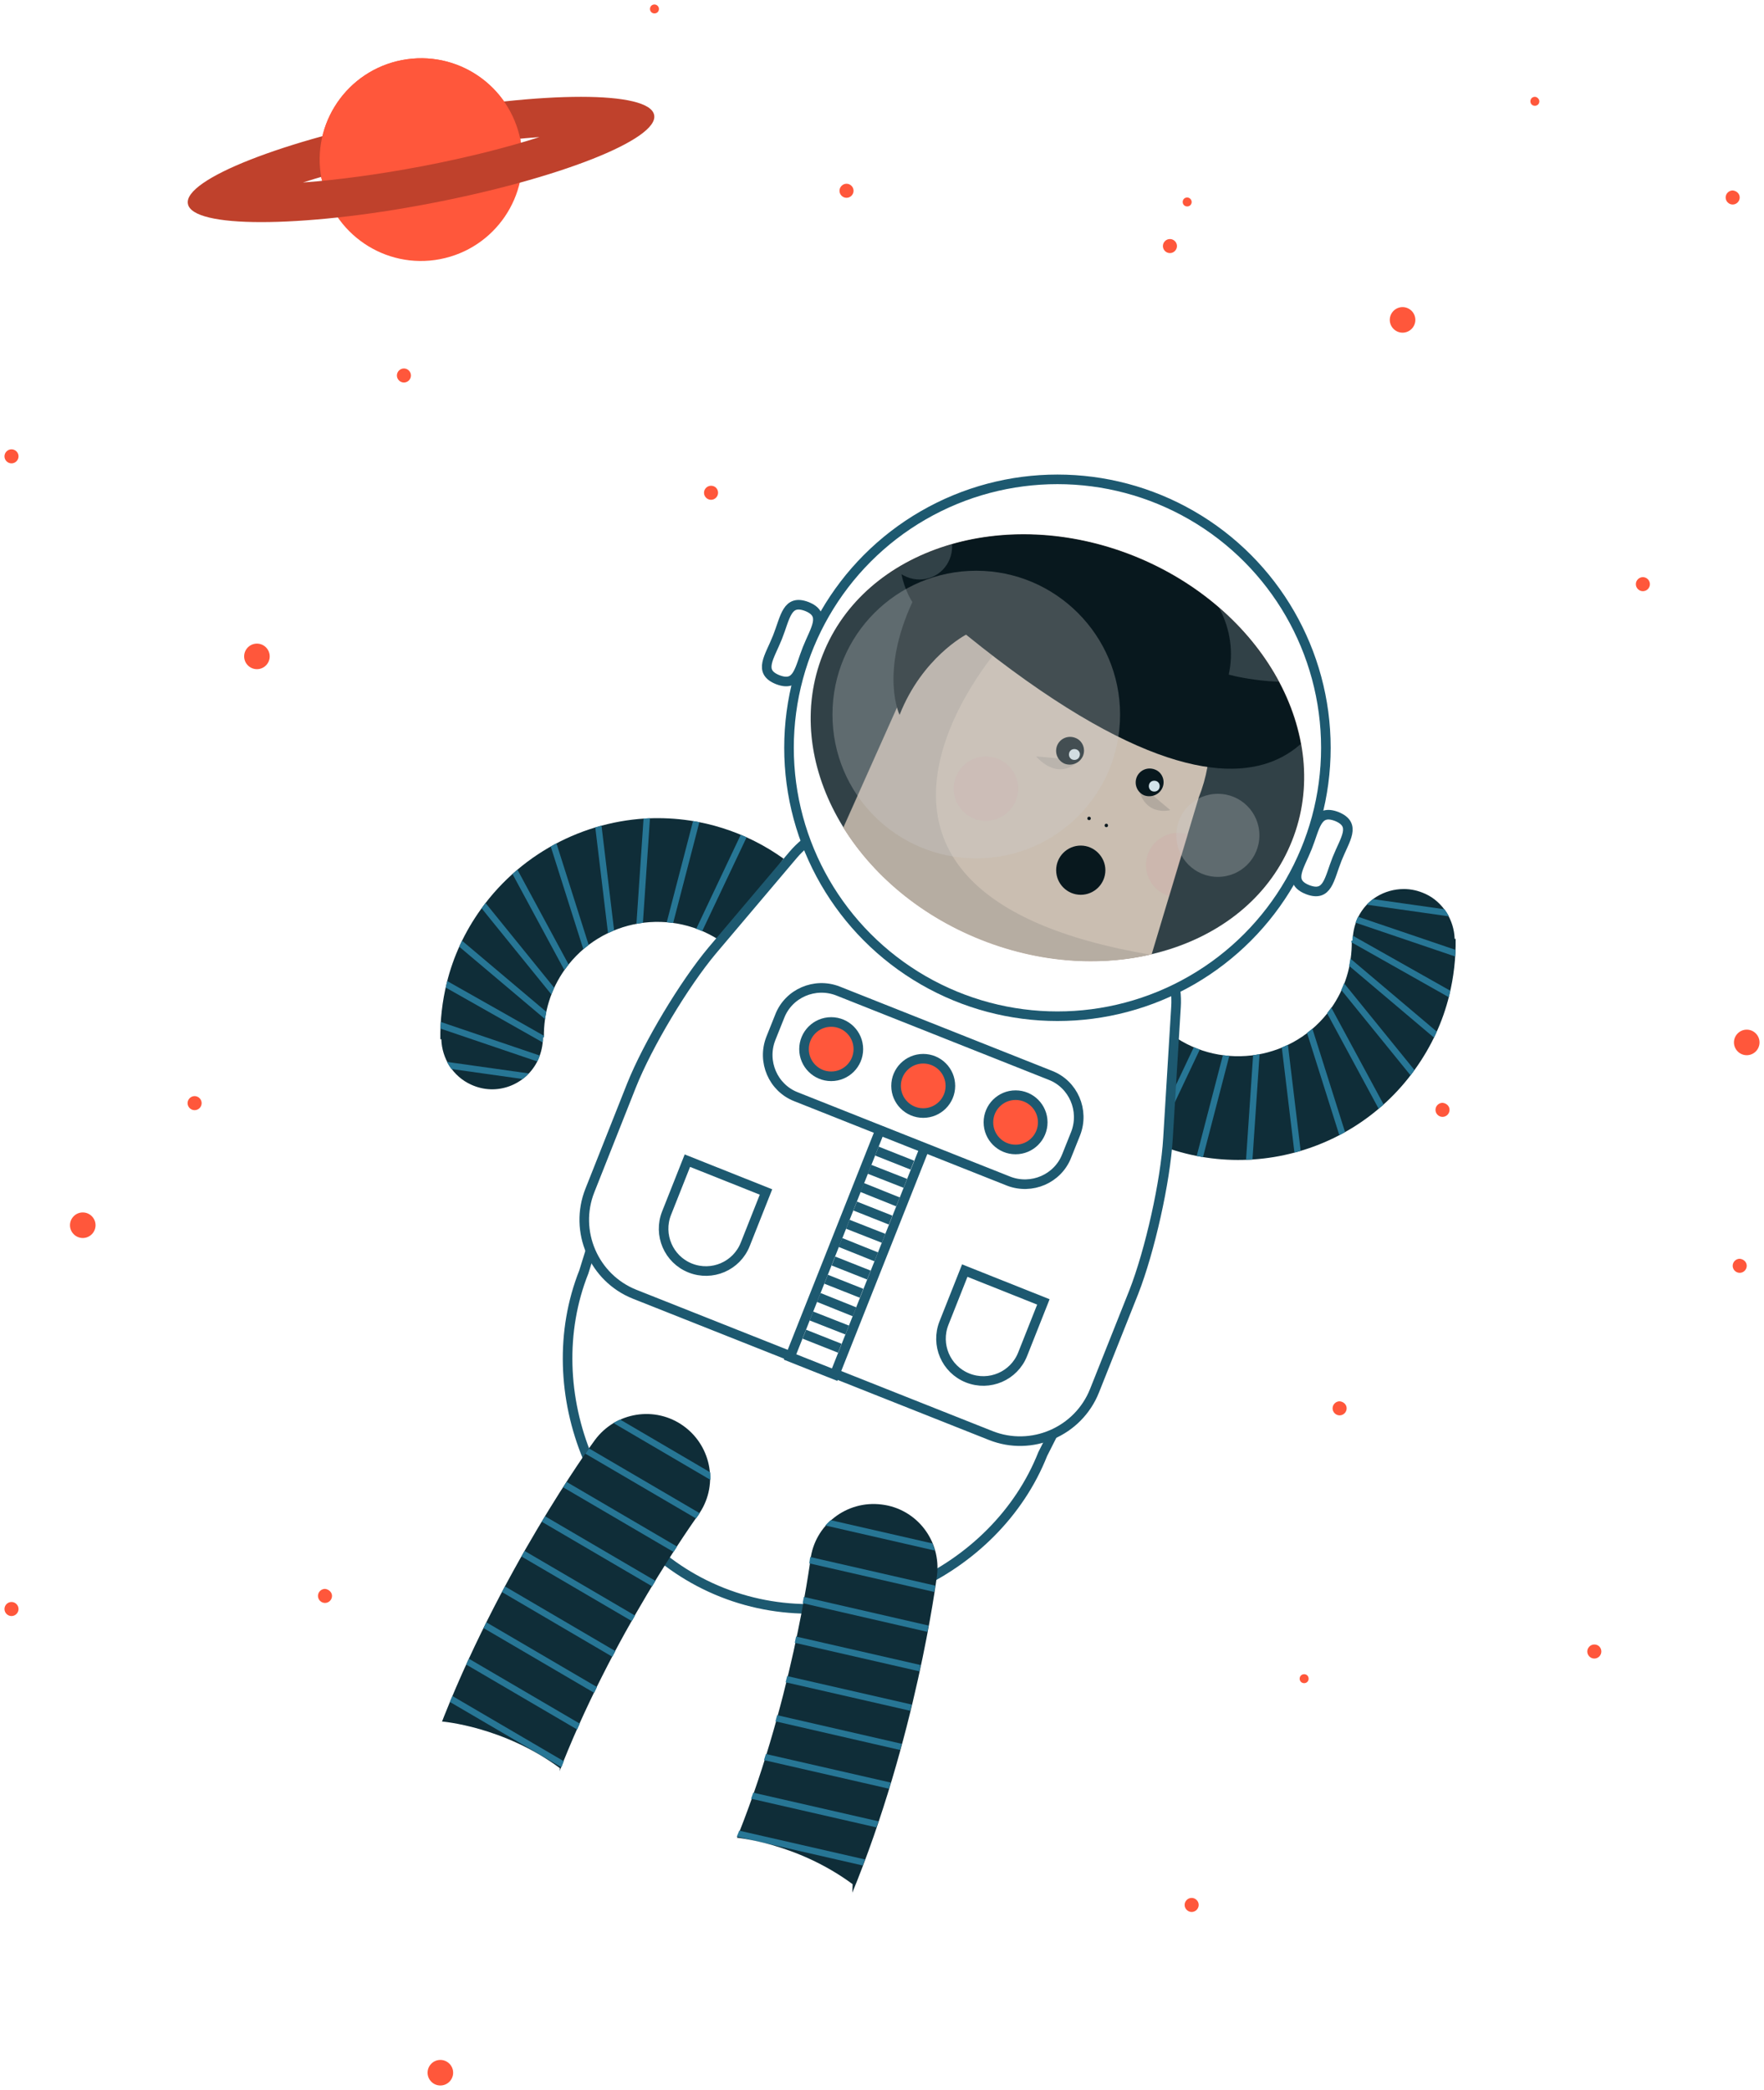<svg xmlns="http://www.w3.org/2000/svg" xmlns:xlink="http://www.w3.org/1999/xlink" version="1.1" class="space__svg" x="0" y="0" width="552" height="654" viewBox="0 0 552 654" xml:space="preserve" enable-background="new 0 0 552 654">
  <style type="text/css">

	.space__svg .st0{opacity:0.4;clip-path:url(#SVGID_12_);}
	.space__svg .st1{opacity:0.2;clip-path:url(#SVGID_8_);}
	.space__svg .st2{clip-path:url(#SVGID_20_);fill:#B69B8A;}
	.space__svg .st3{clip-path:url(#SVGID_28_);fill:#CCCCCC;}
	.space__svg .st4{clip-path:url(#SVGID_2_);fill:#0F2D38;}
	.space__svg .st5{clip-path:url(#SVGID_4_);fill:none;stroke:#277695;stroke-width:2;stroke-miterlimit:10;}
	.space__svg .st6{clip-path:url(#SVGID_2_);fill:none;stroke:#277695;stroke-width:2;stroke-miterlimit:10;}
	.space__svg .st7{clip-path:url(#SVGID_4_);fill:#0F2D38;}
	.space__svg .st8{fill:#BF412C;}
	.space__svg .st9{fill:none;stroke:#FFFFFF;stroke-width:3;stroke-linecap:round;stroke-miterlimit:10;}
	.space__svg .st10{clip-path:url(#SVGID_22_);fill:#277695;}
	.space__svg .st11{clip-path:url(#SVGID_30_);fill:#CCCCCC;}
	.space__svg .st12{clip-path:url(#SVGID_10_);fill:#FFA3A3;}
	.space__svg .st13{opacity:0.5;clip-path:url(#SVGID_12_);}
	.space__svg .st14{fill:none;stroke:#1D5970;stroke-width:3;stroke-miterlimit:10;}
	.space__svg .st15{clip-path:url(#SVGID_26_);fill:none;stroke:#277695;stroke-width:2;stroke-miterlimit:10;}
	.space__svg .st16{opacity:0.3;}
	.space__svg .st17{fill:#FF573B;}
	.space__svg .st18{fill:#FFFFFF;}
	.space__svg .st19{clip-path:url(#SVGID_16_);fill:#B69B8A;}
	.space__svg .st20{clip-path:url(#SVGID_12_);fill:#FFFFFF;}
	.space__svg .st21{clip-path:url(#SVGID_24_);fill:none;stroke:#277695;stroke-width:2;stroke-miterlimit:10;}
	.space__svg .st22{fill:#333333;}
	.space__svg .st23{clip-path:url(#SVGID_18_);fill:#B69B8A;}
	.space__svg .st24{clip-path:url(#SVGID_14_);fill:#FFA3A3;}
	.space__svg .st25{clip-path:url(#SVGID_6_);fill:#F2CFB8;}
	.space__svg .st26{clip-path:url(#SVGID_12_);}
	.space__svg .st27{fill:#0F2D38;}
	.space__svg .st28{opacity:0.2;clip-path:url(#SVGID_12_);}

  </style>
  <g class="stars">
    <path class="st17" d="M368.3 77c0 1.2-1 2.2-2.2 2.2 -1.2 0-2.2-1-2.2-2.2 0-1.2 1-2.2 2.2-2.2C367.3 74.8 368.3 75.8 368.3 77"/>
    <path class="st17" d="M128.6 117.5c0 1.2-1 2.2-2.2 2.2 -1.2 0-2.2-1-2.2-2.2 0-1.2 1-2.2 2.2-2.2C127.6 115.3 128.6 116.3 128.6 117.5"/>
    <path class="st17" d="M5.8 503.5c0 1.2-1 2.2-2.2 2.2 -1.2 0-2.2-1-2.2-2.2 0-1.2 1-2.2 2.2-2.2C4.8 501.3 5.8 502.3 5.8 503.5"/>
    <path class="st17" d="M516.3 182.8c0 1.2-1 2.2-2.2 2.2 -1.2 0-2.2-1-2.2-2.2 0-1.2 1-2.2 2.2-2.2C515.3 180.6 516.3 181.6 516.3 182.8"/>
    <path class="st17" d="M103.9 499.4c0 1.2-1 2.2-2.2 2.2 -1.2 0-2.2-1-2.2-2.2 0-1.2 1-2.2 2.2-2.2C102.9 497.3 103.9 498.3 103.9 499.4"/>
    <path class="st17" d="M501.1 516.8c0 1.2-1 2.2-2.2 2.2 -1.2 0-2.2-1-2.2-2.2 0-1.2 1-2.2 2.2-2.2C500.2 514.6 501.1 515.6 501.1 516.8"/>
    <path class="st17" d="M544.4 61.8c0 1.2-1 2.2-2.2 2.2 -1.2 0-2.2-1-2.2-2.2 0-1.2 1-2.2 2.2-2.2C543.4 59.7 544.4 60.6 544.4 61.8"/>
    <path class="st17" d="M453.6 347.3c0 1.2-1 2.2-2.2 2.2 -1.2 0-2.2-1-2.2-2.2 0-1.2 1-2.2 2.2-2.2C452.6 345.2 453.6 346.1 453.6 347.3"/>
    <path class="st17" d="M5.8 142.8c0 1.2-1 2.2-2.2 2.2 -1.2 0-2.2-1-2.2-2.2 0-1.2 1-2.2 2.2-2.2C4.8 140.6 5.8 141.6 5.8 142.8"/>
    <path class="st17" d="M546.6 396.1c0 1.2-1 2.2-2.2 2.2 -1.2 0-2.2-1-2.2-2.2 0-1.2 1-2.2 2.2-2.2C545.6 394 546.6 394.9 546.6 396.1"/>
    <path class="st17" d="M375.1 596.1c0 1.2-1 2.2-2.2 2.2 -1.2 0-2.2-1-2.2-2.2 0-1.2 1-2.2 2.2-2.2C374.1 593.9 375.1 594.9 375.1 596.1"/>
    <path class="st17" d="M372.9 63.2c0 0.8-0.6 1.4-1.4 1.4 -0.8 0-1.4-0.6-1.4-1.4 0-0.8 0.6-1.4 1.4-1.4C372.3 61.8 372.9 62.5 372.9 63.2"/>
    <path class="st17" d="M481.7 31.7c0 0.8-0.6 1.4-1.4 1.4 -0.8 0-1.4-0.6-1.4-1.4 0-0.8 0.6-1.4 1.4-1.4C481 30.3 481.7 31 481.7 31.7"/>
    <path class="st17" d="M409.5 525.3c0 0.8-0.6 1.4-1.4 1.4 -0.8 0-1.4-0.6-1.4-1.4 0-0.8 0.6-1.4 1.4-1.4C408.9 523.9 409.5 524.5 409.5 525.3"/>
    <path class="st17" d="M206.2 2.8c0 0.8-0.6 1.4-1.4 1.4 -0.8 0-1.4-0.6-1.4-1.4 0-0.8 0.6-1.4 1.4-1.4C205.5 1.4 206.2 2 206.2 2.8"/>
    <path id="star9" class="st17" d="M550.6 326.2c0 2.2-1.8 4-4 4s-4-1.8-4-4c0-2.2 1.8-4 4-4S550.6 324 550.6 326.2"/>
    <path id="star8" class="st17" d="M224.7 154.2c0 1.2-1 2.2-2.2 2.2 -1.2 0-2.2-1-2.2-2.2 0-1.2 1-2.2 2.2-2.2C223.8 152 224.7 153 224.7 154.2"/>
    <path id="star7" class="st17" d="M141.8 648.6c0 2.2-1.8 4-4 4s-4-1.8-4-4c0-2.2 1.8-4 4-4S141.8 646.4 141.8 648.6"/>
    <path id="star6" class="st17" d="M29.9 383.4c0 2.2-1.8 4-4 4s-4-1.8-4-4c0-2.2 1.8-4 4-4S29.9 381.2 29.9 383.4"/>
    <path id="star5" class="st17" d="M442.9 100.1c0 2.2-1.8 4-4 4s-4-1.8-4-4c0-2.2 1.8-4 4-4S442.9 97.9 442.9 100.1"/>
    <path id="star4" class="st17" d="M267.1 59.7c0 1.2-1 2.2-2.2 2.2 -1.2 0-2.2-1-2.2-2.2 0-1.2 1-2.2 2.2-2.2C266.1 57.5 267.1 58.5 267.1 59.7"/>
    <path id="star3" class="st17" d="M63.1 345.2c0 1.2-1 2.2-2.2 2.2 -1.2 0-2.2-1-2.2-2.2 0-1.2 1-2.2 2.2-2.2C62.1 343 63.1 344 63.1 345.2"/>
    <path id="star2" class="st17" d="M421.4 440.7c0 1.2-1 2.2-2.2 2.2 -1.2 0-2.2-1-2.2-2.2 0-1.2 1-2.2 2.2-2.2C420.4 438.6 421.4 439.5 421.4 440.7"/>
    <path id="star1" class="st17" d="M84.4 205.4c0 2.2-1.8 4-4 4s-4-1.8-4-4c0-2.2 1.8-4 4-4S84.4 203.2 84.4 205.4"/>
  </g>
  <g class="spaceman">
    <line class="st9" x1="250.4" y1="194.9" x2="270.6" y2="144"/>
    <path class="st18" d="M326.3 455c-14.7 37.2-60.6 59-100.3 43.3 -39.7-15.7-58.1-63.1-43.3-100.3l6.7-21.6 146 60.6L326.3 455z"/>
    <path class="st14" d="M326.3 455c-14.7 37.2-60.6 59-100.3 43.3 -39.7-15.7-58.1-63.1-43.3-100.3l6.7-21.6 146 60.6L326.3 455z"/>
    <defs>
      <path id="SVGID_1_" d="M424.7 287.4c-1 2.3-1.5 4.6-1.5 7l-0.3 0c0.1 7.7-2.1 15-6.6 21.3 -11.4 15.9-33.6 19.6-49.5 8.2L348 350.3c30.5 21.8 73 14.8 94.8-15.7 5.1-7.1 8.7-14.9 10.7-23.1 1.4-5.7 2.1-11.7 2-17.7l-0.3 0c-0.1-5.9-3.5-11.5-9.2-14.1 -2.2-1-4.4-1.5-6.7-1.5C433.2 278.2 427.4 281.6 424.7 287.4"/>
    </defs>
    <clipPath id="SVGID_2_">
      <use xlink:href="#SVGID_1_" overflow="visible"/>
    </clipPath>
    <path class="st4" d="M445.9 279.6c-8-3.7-17.4-0.2-21.1 7.8 -1 2.3-1.5 4.6-1.5 7l-0.3 0c0.1 7.7-2.1 15-6.6 21.3 -11.4 15.9-33.6 19.6-49.5 8.2L348 350.3c30.5 21.8 73 14.8 94.8-15.7 5.1-7.1 8.7-14.9 10.7-23.1 1.4-5.7 2.1-11.7 2-17.7l-0.3 0C455 287.9 451.6 282.3 445.9 279.6"/>
    <line class="st6" x1="384" y1="299.1" x2="334.2" y2="367.5"/>
    <line class="st6" x1="387.6" y1="300.4" x2="351.4" y2="376.9"/>
    <line class="st6" x1="391.3" y1="301" x2="370" y2="382.9"/>
    <line class="st6" x1="395.1" y1="301" x2="389.4" y2="385.4"/>
    <line class="st6" x1="398.8" y1="300.2" x2="408.9" y2="384.2"/>
    <line class="st6" x1="402.3" y1="298.7" x2="427.8" y2="379.4"/>
    <line class="st6" x1="405.4" y1="296.7" x2="445.6" y2="371.1"/>
    <line class="st6" x1="408.2" y1="294" x2="461.5" y2="359.7"/>
    <line class="st6" x1="410.3" y1="290.9" x2="475" y2="345.6"/>
    <line class="st6" x1="411.9" y1="287.5" x2="485.6" y2="329.1"/>
    <line class="st6" x1="412.8" y1="283.8" x2="492.9" y2="311"/>
    <line class="st6" x1="413" y1="280" x2="496.8" y2="291.9"/>
    <line class="st6" x1="412.5" y1="276.3" x2="497" y2="272.3"/>
    <defs>
      <path id="SVGID_3_" d="M150.5 284.5c-5.1 7.1-8.7 14.9-10.7 23.1 -1.4 5.7-2.1 11.7-2 17.7l0.3 0c0.1 5.9 3.5 11.5 9.2 14.1 8 3.7 17.4 0.2 21.1-7.8 1-2.3 1.5-4.6 1.5-7l0.3 0c-0.1-7.7 2.1-15 6.6-21.3 11.4-15.9 33.6-19.6 49.5-8.2l18.9-26.4c-12-8.6-25.8-12.7-39.5-12.7C184.7 256.1 163.8 266 150.5 284.5"/>
    </defs>
    <clipPath id="SVGID_4_">
      <use xlink:href="#SVGID_3_" overflow="visible"/>
    </clipPath>
    <path class="st7" d="M147.4 339.4c8 3.7 17.4 0.2 21.1-7.8 1-2.3 1.5-4.6 1.5-7l0.3 0c-0.1-7.7 2.1-15 6.6-21.3 11.4-15.9 33.6-19.6 49.5-8.2l18.9-26.4c-30.5-21.8-73-14.8-94.8 15.7 -5.1 7.1-8.7 14.9-10.7 23.1 -1.4 5.7-2.1 11.7-2 17.7l0.3 0C138.3 331.2 141.7 336.8 147.4 339.4"/>
    <line class="st5" x1="209.3" y1="320" x2="259.1" y2="251.6"/>
    <line class="st5" x1="205.7" y1="318.7" x2="241.9" y2="242.2"/>
    <line class="st5" x1="202" y1="318.1" x2="223.3" y2="236.2"/>
    <line class="st5" x1="198.2" y1="318.1" x2="203.9" y2="233.7"/>
    <line class="st5" x1="194.5" y1="318.9" x2="184.4" y2="234.9"/>
    <line class="st5" x1="191" y1="320.4" x2="165.4" y2="239.7"/>
    <line class="st5" x1="187.9" y1="322.4" x2="147.7" y2="247.9"/>
    <line class="st5" x1="185.1" y1="325.1" x2="131.8" y2="259.3"/>
    <line class="st5" x1="183" y1="328.1" x2="118.3" y2="273.5"/>
    <line class="st5" x1="181.4" y1="331.6" x2="107.7" y2="289.9"/>
    <line class="st5" x1="180.5" y1="335.3" x2="100.4" y2="308.1"/>
    <line class="st5" x1="180.3" y1="339" x2="96.5" y2="327.2"/>
    <line class="st5" x1="180.8" y1="342.8" x2="96.3" y2="346.8"/>
    <path class="st18" d="M342.5 435.2c-5.1 12.8-19.7 19.1-32.5 14l-111.4-44.2c-12.8-5.1-19.1-19.7-14-32.5l13-32.8c5.1-12.8 16.5-31.8 25.3-42.3l25.3-29.9c8.9-10.5 26.6-15 39.4-9.9l58.7 23.3c12.8 5.1 22.6 20.4 21.7 34.2l-2.5 41c-0.8 13.7-5.7 35.4-10.7 48.2L342.5 435.2z"/>
    <path class="st14" d="M342.5 435.2c-5.1 12.8-19.7 19.1-32.5 14l-111.4-44.2c-12.8-5.1-19.1-19.7-14-32.5l13-32.8c5.1-12.8 16.5-31.8 25.3-42.3l25.3-29.9c8.9-10.5 26.6-15 39.4-9.9l58.7 23.3c12.8 5.1 22.6 20.4 21.7 34.2l-2.5 41c-0.8 13.7-5.7 35.4-10.7 48.2L342.5 435.2z"/>
    <path class="st18" d="M409 265c-17.1 43.1-65.9 64.2-109 47.1 -43.1-17.1-64.2-65.9-47.1-109 17.1-43.1 65.9-64.2 109-47.1C405 173 426.1 221.8 409 265"/>
    <circle class="st14" cx="330.9" cy="234" r="84"/>
    <path class="st18" d="M252.6 203.1c-2.5 6.3-2.9 12-9.2 9.6 -6.3-2.5-2.6-7-0.1-13.3 2.5-6.3 2.9-12 9.2-9.6C258.7 192.3 255.1 196.8 252.6 203.1"/>
    <path class="st14" d="M252.6 203.1c-2.5 6.3-2.9 12-9.2 9.6 -6.3-2.5-2.6-7-0.1-13.3 2.5-6.3 2.9-12 9.2-9.6C258.7 192.3 255.1 196.8 252.6 203.1z"/>
    <path class="st18" d="M418.4 268.8c-2.5 6.3-2.9 12-9.2 9.6 -6.3-2.5-2.6-7-0.1-13.3 2.5-6.3 2.9-12 9.2-9.6C424.6 258.1 420.9 262.5 418.4 268.8"/>
    <path class="st14" d="M418.4 268.8c-2.5 6.3-2.9 12-9.2 9.6 -6.3-2.5-2.6-7-0.1-13.3 2.5-6.3 2.9-12 9.2-9.6C424.6 258.1 420.9 262.5 418.4 268.8z"/>
    <path class="st22" d="M404.3 263.1c-13.1 33.2-56.7 47-97.2 30.9 -40.6-16.1-62.8-56-49.6-89.2 13.1-33.2 56.7-47 97.2-30.9C395.2 190.1 417.5 230 404.3 263.1"/>
    <defs>
      <path id="SVGID_5_" d="M257.4 204.9c-13.1 33.2 9.1 73.1 49.6 89.2 40.6 16.1 84.1 2.2 97.2-30.9 13.1-33.2-9.1-73.1-49.6-89.2 -11.5-4.6-23.2-6.7-34.4-6.7C291.9 167.3 266.9 181.1 257.4 204.9"/>
    </defs>
    <clipPath id="SVGID_6_">
      <use xlink:href="#SVGID_5_" overflow="visible"/>
    </clipPath>
    <path class="st25" d="M375.1 249.6c10-25.1-2.3-53.6-27.4-63.5 -25.1-10-53.6 2.4-63.5 27.5l-32.4 72.5 100.4 39.8L375.1 249.6z"/>
    <defs>
      <path id="SVGID_7_" d="M284.2 213.6l-20.3 45.4c9.2 14.8 24.2 27.6 43.2 35.1 18.2 7.2 36.9 8.4 53.3 4.6l14.8-49c10-25.1-2.3-53.6-27.4-63.5 -5.9-2.3-12-3.4-18-3.5C310.2 182.6 291.8 194.3 284.2 213.6"/>
    </defs>
    <clipPath id="SVGID_8_">
      <use xlink:href="#SVGID_7_" overflow="visible"/>
    </clipPath>
    <g class="st1">
      <defs>
        <rect id="SVGID_9_" x="358.6" y="260.6" width="20.2" height="20.2"/>
      </defs>
      <clipPath id="SVGID_10_">
        <use xlink:href="#SVGID_9_" overflow="visible"/>
      </clipPath>
      <path class="st12" d="M378.1 274.4c-2.1 5.2-7.9 7.7-13.1 5.7 -5.2-2.1-7.7-7.9-5.7-13.1 2.1-5.2 7.9-7.7 13.1-5.7C377.6 263.3 380.1 269.2 378.1 274.4"/>
    </g>
    <defs>
      <path id="SVGID_11_" d="M257.4 204.9c-13.1 33.2 9.1 73.1 49.6 89.2 40.6 16.1 84.1 2.2 97.2-30.9 13.1-33.2-9.1-73.1-49.6-89.2 -11.5-4.6-23.2-6.7-34.4-6.7C291.9 167.3 266.9 181.1 257.4 204.9"/>
    </defs>
    <clipPath id="SVGID_12_">
      <use xlink:href="#SVGID_11_" overflow="visible"/>
    </clipPath>
    <g class="st28">
      <defs>
        <rect id="SVGID_13_" x="298.4" y="236.7" width="20.2" height="20.2"/>
      </defs>
      <clipPath id="SVGID_14_">
        <use xlink:href="#SVGID_13_" overflow="visible"/>
      </clipPath>
      <path class="st24" d="M317.9 250.5c-2.1 5.2-7.9 7.7-13.1 5.7 -5.2-2.1-7.7-7.9-5.7-13.1 2.1-5.2 7.9-7.7 13.1-5.7C317.5 239.5 320 245.4 317.9 250.5"/>
    </g>
    <g class="st13">
      <defs>
        <rect id="SVGID_15_" x="355.9" y="244.8" width="10.3" height="9"/>
      </defs>
      <clipPath id="SVGID_16_">
        <use xlink:href="#SVGID_15_" overflow="visible"/>
      </clipPath>
      <path class="st19" d="M355.9 244.8l10.3 8.7C366.2 253.5 357.4 256 355.9 244.8"/>
    </g>
    <g class="st13">
      <defs>
        <rect id="SVGID_17_" x="324.2" y="236.7" width="13.4" height="4"/>
      </defs>
      <clipPath id="SVGID_18_">
        <use xlink:href="#SVGID_17_" overflow="visible"/>
      </clipPath>
      <path class="st23" d="M324.2 236.7l13.4 1.2C337.7 237.9 332 245 324.2 236.7"/>
    </g>
    <path class="st26" d="M338.9 236.5c-0.9 2.2-3.4 3.3-5.7 2.5 -2.2-0.9-3.3-3.4-2.4-5.7 0.9-2.2 3.4-3.3 5.7-2.4C338.7 231.7 339.8 234.3 338.9 236.5"/>
    <path class="st20" d="M337.8 236.7c-0.3 0.9-1.3 1.3-2.2 1 -0.9-0.3-1.3-1.3-1-2.2 0.3-0.9 1.3-1.3 2.2-1C337.7 234.8 338.2 235.8 337.8 236.7"/>
    <path class="st26" d="M363.8 246.4c-0.9 2.2-3.4 3.3-5.7 2.5 -2.2-0.9-3.3-3.4-2.4-5.7 0.9-2.2 3.4-3.3 5.7-2.4C363.6 241.6 364.7 244.2 363.8 246.4"/>
    <path class="st20" d="M362.8 246.6c-0.3 0.9-1.3 1.3-2.2 1 -0.9-0.3-1.3-1.3-1-2.2 0.3-0.9 1.3-1.3 2.2-1C362.7 244.7 363.1 245.7 362.8 246.6"/>
    <path class="st26" d="M341.3 256.3c-0.1 0.3-0.4 0.4-0.7 0.3 -0.3-0.1-0.4-0.4-0.3-0.7 0.1-0.3 0.4-0.4 0.7-0.3C341.3 255.7 341.4 256 341.3 256.3"/>
    <path class="st26" d="M346.7 258.5c-0.1 0.3-0.4 0.4-0.7 0.3 -0.3-0.1-0.4-0.4-0.3-0.7 0.1-0.3 0.4-0.4 0.7-0.3C346.6 257.8 346.8 258.2 346.7 258.5"/>
    <g class="st0">
      <defs>
        <rect id="SVGID_19_" x="251.8" y="188.6" width="108.5" height="137.3"/>
      </defs>
      <clipPath id="SVGID_20_">
        <use xlink:href="#SVGID_19_" overflow="visible"/>
      </clipPath>
      <path class="st2" d="M312.8 202.6c0 0-68.1 76.7 47.5 96.2l-8.2 27.1 -100.4-39.8 38.4-85.8 7.7-11.8L312.8 202.6z"/>
    </g>
    <path class="st26" d="M418.3 211.6c-15 3.9-30.5 0.4-33.8-0.5 3.1-14.1-4.4-28.9-18.3-34.4 -0.3-0.1-0.7-0.2-1-0.3 -18.2-8.2-42.5-10-42.5-10 -11.3-0.6-13.3-11.6-13.3-11.6 -2.3 5.7-2.2 11.3-2.2 11.3 -6.9-8.1-17.1-5.1-17.1-5.1 0.1 0.1 0.2 0.2 0.4 0.3 0.3 0.1 0.7 0.2 1 0.3 5.3 2.1 7.8 8 5.7 13.3 -2.1 5.3-8 7.8-13.3 5.7 -0.7-0.3-1.3-0.6-1.8-0.9 1 5.1 3.4 8.7 3.4 8.7 -10.3 22.4-4 35.3-4 35.3 7.1-18 20.8-25.1 20.8-25.1C408.6 284.7 418.3 211.6 418.3 211.6"/>
    <path class="st26" d="M345.9 272.3c0 4.3-3.5 7.7-7.7 7.7 -4.3 0-7.7-3.5-7.7-7.7 0-4.3 3.5-7.7 7.7-7.7C342.4 264.6 345.9 268.1 345.9 272.3"/>
    <g class="st28">
      <defs>
        <rect id="SVGID_21_" x="148.4" y="64.1" width="305.9" height="294.7"/>
      </defs>
      <clipPath id="SVGID_22_">
        <use xlink:href="#SVGID_21_" overflow="visible"/>
      </clipPath>
      <rect x="180.7" y="100.8" transform="matrix(-0.93 -0.369 0.369 -0.93 503.569 519.131)" class="st10" width="241.3" height="221.3"/>
    </g>
    <path class="st27" d="M148.5 567.3c-10.2-4-15.2-15.5-11.3-25.7 18.8-49.3 47.7-89.3 48.9-90.9 6.5-8.9 19-10.9 27.9-4.4 8.9 6.5 10.9 19 4.4 27.9 -0.4 0.6-27.1 37.6-43.9 81.6 -3.9 10.3-15.5 15.5-25.8 11.6C148.7 567.4 148.6 567.4 148.5 567.3"/>
    <defs>
      <path id="SVGID_23_" d="M186.1 450.7c-1.2 1.7-30.1 41.6-48.9 90.9 -3.9 10.2 1.2 21.7 11.3 25.7 0.1 0 0.2 0.1 0.3 0.1 10.3 3.9 21.9-1.2 25.8-11.6 16.8-44 43.5-81.1 43.9-81.6 6.5-8.9 4.5-21.4-4.4-27.9 -3.6-2.6-7.7-3.8-11.8-3.8C196.1 442.4 190 445.3 186.1 450.7"/>
    </defs>
    <clipPath id="SVGID_24_">
      <use xlink:href="#SVGID_23_" overflow="visible"/>
    </clipPath>
    <line class="st21" x1="159.3" y1="425" x2="259.8" y2="483.9"/>
    <line class="st21" x1="154.6" y1="437" x2="255.2" y2="495.9"/>
    <line class="st21" x1="150" y1="448.9" x2="250.6" y2="507.8"/>
    <line class="st21" x1="145.4" y1="460.9" x2="246" y2="519.8"/>
    <line class="st21" x1="140.8" y1="472.8" x2="241.4" y2="531.7"/>
    <line class="st21" x1="136.2" y1="484.8" x2="236.7" y2="543.7"/>
    <line class="st21" x1="131.5" y1="496.7" x2="232.1" y2="555.6"/>
    <line class="st21" x1="126.9" y1="508.6" x2="227.5" y2="567.5"/>
    <line class="st21" x1="122.3" y1="520.6" x2="222.9" y2="579.5"/>
    <path class="st27" d="M240.6 603.8c10.2 4 21.7-0.8 25.9-11 20.1-48.8 26.4-97.7 26.7-99.7 1.4-11-6.4-21-17.3-22.3 -11-1.4-21 6.4-22.3 17.3 -0.1 0.7-6 46-24 89.5 -4.2 10.2 0.7 21.9 10.9 26.1C240.4 603.8 240.5 603.8 240.6 603.8"/>
    <defs>
      <path id="SVGID_25_" d="M253.4 488.1c-0.1 0.7-6 46-24 89.5 -4.2 10.2 0.7 21.9 10.9 26.1 0.1 0 0.2 0.1 0.2 0.1 10.2 4 21.7-0.8 25.9-11 20.1-48.8 26.4-97.7 26.7-99.7 1.4-11-6.4-21-17.3-22.3 -0.9-0.1-1.7-0.2-2.5-0.2C263.3 470.6 254.7 478 253.4 488.1"/>
    </defs>
    <clipPath id="SVGID_26_">
      <use xlink:href="#SVGID_25_" overflow="visible"/>
    </clipPath>
    <line class="st15" x1="330.2" y1="492.8" x2="216.6" y2="466.8"/>
    <line class="st15" x1="325.4" y1="504.7" x2="211.8" y2="478.7"/>
    <line class="st15" x1="320.6" y1="516.6" x2="207" y2="490.5"/>
    <line class="st15" x1="315.8" y1="528.4" x2="202.2" y2="502.4"/>
    <line class="st15" x1="311" y1="540.3" x2="197.3" y2="514.3"/>
    <line class="st15" x1="306.1" y1="552.2" x2="192.5" y2="526.1"/>
    <line class="st15" x1="301.3" y1="564" x2="187.7" y2="538"/>
    <line class="st15" x1="296.5" y1="575.9" x2="182.9" y2="549.9"/>
    <line class="st15" x1="291.7" y1="587.7" x2="178.1" y2="561.7"/>
    <path class="st18" d="M138.3 538.7c0 0 19.2 1.5 36.9 14.6 0 0-0.2 24-5.9 27.5l-44.6-17.7C124.7 563.1 124.8 553.7 138.3 538.7"/>
    <path class="st18" d="M229.9 575c0 0 19.2 1.5 36.9 14.6 0 0-0.2 24-5.9 27.5l-44.6-17.7C216.3 599.4 216.3 590 229.9 575"/>
    <path class="st18" d="M333.8 361.7c-2.8 7.2-11 10.7-18.2 7.9l-66.5-26.4c-7.2-2.8-10.7-11-7.9-18.2l2.8-7c2.8-7.2 11-10.7 18.2-7.9l66.5 26.4c7.2 2.8 10.7 11 7.9 18.2L333.8 361.7z"/>
    <path class="st14" d="M333.8 361.7c-2.8 7.2-11 10.7-18.2 7.9l-66.5-26.4c-7.2-2.8-10.7-11-7.9-18.2l2.8-7c2.8-7.2 11-10.7 18.2-7.9l66.5 26.4c7.2 2.8 10.7 11 7.9 18.2L333.8 361.7z"/>
    <path class="st17" d="M268 331.5c-1.7 4.4-6.7 6.5-11 4.8 -4.4-1.7-6.5-6.7-4.8-11 1.7-4.4 6.7-6.5 11-4.8C267.6 322.2 269.8 327.1 268 331.5"/>
    <circle class="st14" cx="260.1" cy="328.3" r="8.5"/>
    <path class="st17" d="M296.8 342.9c-1.7 4.4-6.7 6.5-11 4.8 -4.4-1.7-6.5-6.7-4.8-11 1.7-4.4 6.7-6.5 11-4.8C296.4 333.6 298.6 338.5 296.8 342.9"/>
    <circle class="st14" cx="288.9" cy="339.8" r="8.5"/>
    <path class="st17" d="M325.7 354.3c-1.7 4.4-6.7 6.5-11 4.8 -4.4-1.7-6.5-6.7-4.8-11 1.7-4.4 6.7-6.5 11-4.8C325.3 345 327.4 349.9 325.7 354.3"/>
    <circle class="st14" cx="317.8" cy="351.2" r="8.5"/>
    <rect x="260.8" y="353.6" transform="matrix(0.93 0.369 -0.369 0.93 163.277 -71.319)" class="st18" width="15" height="76.2"/>
    <rect x="260.8" y="353.6" transform="matrix(0.93 0.369 -0.369 0.93 163.277 -71.319)" class="st14" width="15" height="76.2"/>
    <line class="st18" x1="274.4" y1="360.2" x2="285.5" y2="364.6"/>
    <line class="st14" x1="274.4" y1="360.2" x2="285.5" y2="364.6"/>
    <line class="st18" x1="272.1" y1="365.9" x2="283.3" y2="370.3"/>
    <line class="st14" x1="272.1" y1="365.9" x2="283.3" y2="370.3"/>
    <line class="st18" x1="269.8" y1="371.6" x2="281" y2="376.1"/>
    <line class="st14" x1="269.8" y1="371.6" x2="281" y2="376.1"/>
    <line class="st18" x1="267.6" y1="377.4" x2="278.7" y2="381.8"/>
    <line class="st14" x1="267.6" y1="377.4" x2="278.7" y2="381.8"/>
    <line class="st18" x1="265.3" y1="383.1" x2="276.5" y2="387.5"/>
    <line class="st14" x1="265.3" y1="383.1" x2="276.5" y2="387.5"/>
    <line class="st18" x1="263" y1="388.8" x2="274.2" y2="393.3"/>
    <line class="st14" x1="263" y1="388.8" x2="274.2" y2="393.3"/>
    <line class="st18" x1="260.8" y1="394.6" x2="271.9" y2="399"/>
    <line class="st14" x1="260.8" y1="394.6" x2="271.9" y2="399"/>
    <line class="st18" x1="258.5" y1="400.3" x2="269.6" y2="404.7"/>
    <line class="st14" x1="258.5" y1="400.3" x2="269.6" y2="404.7"/>
    <line class="st18" x1="256.2" y1="406" x2="267.4" y2="410.5"/>
    <line class="st14" x1="256.2" y1="406" x2="267.4" y2="410.5"/>
    <line class="st18" x1="253.9" y1="411.8" x2="265.1" y2="416.2"/>
    <line class="st14" x1="253.9" y1="411.8" x2="265.1" y2="416.2"/>
    <line class="st18" x1="251.7" y1="417.5" x2="262.8" y2="421.9"/>
    <line class="st14" x1="251.7" y1="417.5" x2="262.8" y2="421.9"/>
    <path class="st18" d="M215.1 363.2l-6.5 16.4c-2.7 6.8 0.6 14.5 7.4 17.2 6.8 2.7 14.5-0.6 17.2-7.4l6.5-16.4L215.1 363.2z"/>
    <path class="st14" d="M215.1 363.2l-6.5 16.4c-2.7 6.8 0.6 14.5 7.4 17.2 6.8 2.7 14.5-0.6 17.2-7.4l6.5-16.4L215.1 363.2z"/>
    <path class="st18" d="M301.9 397.6l-6.5 16.4c-2.7 6.8 0.6 14.5 7.4 17.2 6.8 2.7 14.5-0.6 17.2-7.4l6.5-16.4L301.9 397.6z"/>
    <path class="st14" d="M301.9 397.6l-6.5 16.4c-2.7 6.8 0.6 14.5 7.4 17.2 6.8 2.7 14.5-0.6 17.2-7.4l6.5-16.4L301.9 397.6z"/>
    <g class="st16">
      <defs>
        <rect id="SVGID_27_" x="260.5" y="178.6" width="90" height="90"/>
      </defs>
      <clipPath id="SVGID_28_">
        <use xlink:href="#SVGID_27_" overflow="visible"/>
      </clipPath>
      <path class="st3" d="M350.5 223.6c0 24.9-20.1 45-45 45 -24.9 0-45-20.1-45-45 0-24.9 20.1-45 45-45C330.3 178.6 350.5 198.8 350.5 223.6"/>
    </g>
    <g class="st16">
      <defs>
        <rect id="SVGID_29_" x="368.1" y="248.4" width="26" height="26"/>
      </defs>
      <clipPath id="SVGID_30_">
        <use xlink:href="#SVGID_29_" overflow="visible"/>
      </clipPath>
      <path class="st11" d="M394.1 261.4c0 7.2-5.8 13-13 13s-13-5.8-13-13c0-7.2 5.8-13 13-13S394.1 254.2 394.1 261.4"/>
    </g>
  </g>
  <g class="planet">
    <path class="st17" d="M162.9 44c3.3 17.2-8 33.8-25.2 37.1 -17.2 3.3-33.8-8-37.1-25.2 -3.3-17.2 8-33.8 25.2-37.1C143 15.5 159.6 26.7 162.9 44"/>
    <path class="st8" d="M168.8 42.9c-9.7 3.1-22 6.3-36.6 9.1 -13.2 2.5-26.2 4.3-37.4 5.1 9.7-3.1 22-6.3 36.6-9.1C144.5 45.4 157.5 43.7 168.8 42.9M181.8 30.3c-13.7 0-32.4 1.9-52.7 5.8 -40.3 7.7-71.8 20.1-70.3 27.7 0.7 3.8 9.4 5.7 22.9 5.7 13.7 0 32.4-1.9 52.7-5.8 40.3-7.7 71.8-20.1 70.3-27.7C204 32.2 195.3 30.3 181.8 30.3"/>
    <path class="st17" d="M100.6 55.9c-3.3-17.2 8-33.8 25.2-37.1 17.2-3.3 33.8 8 37.1 25.2"/>
  </g>
</svg>